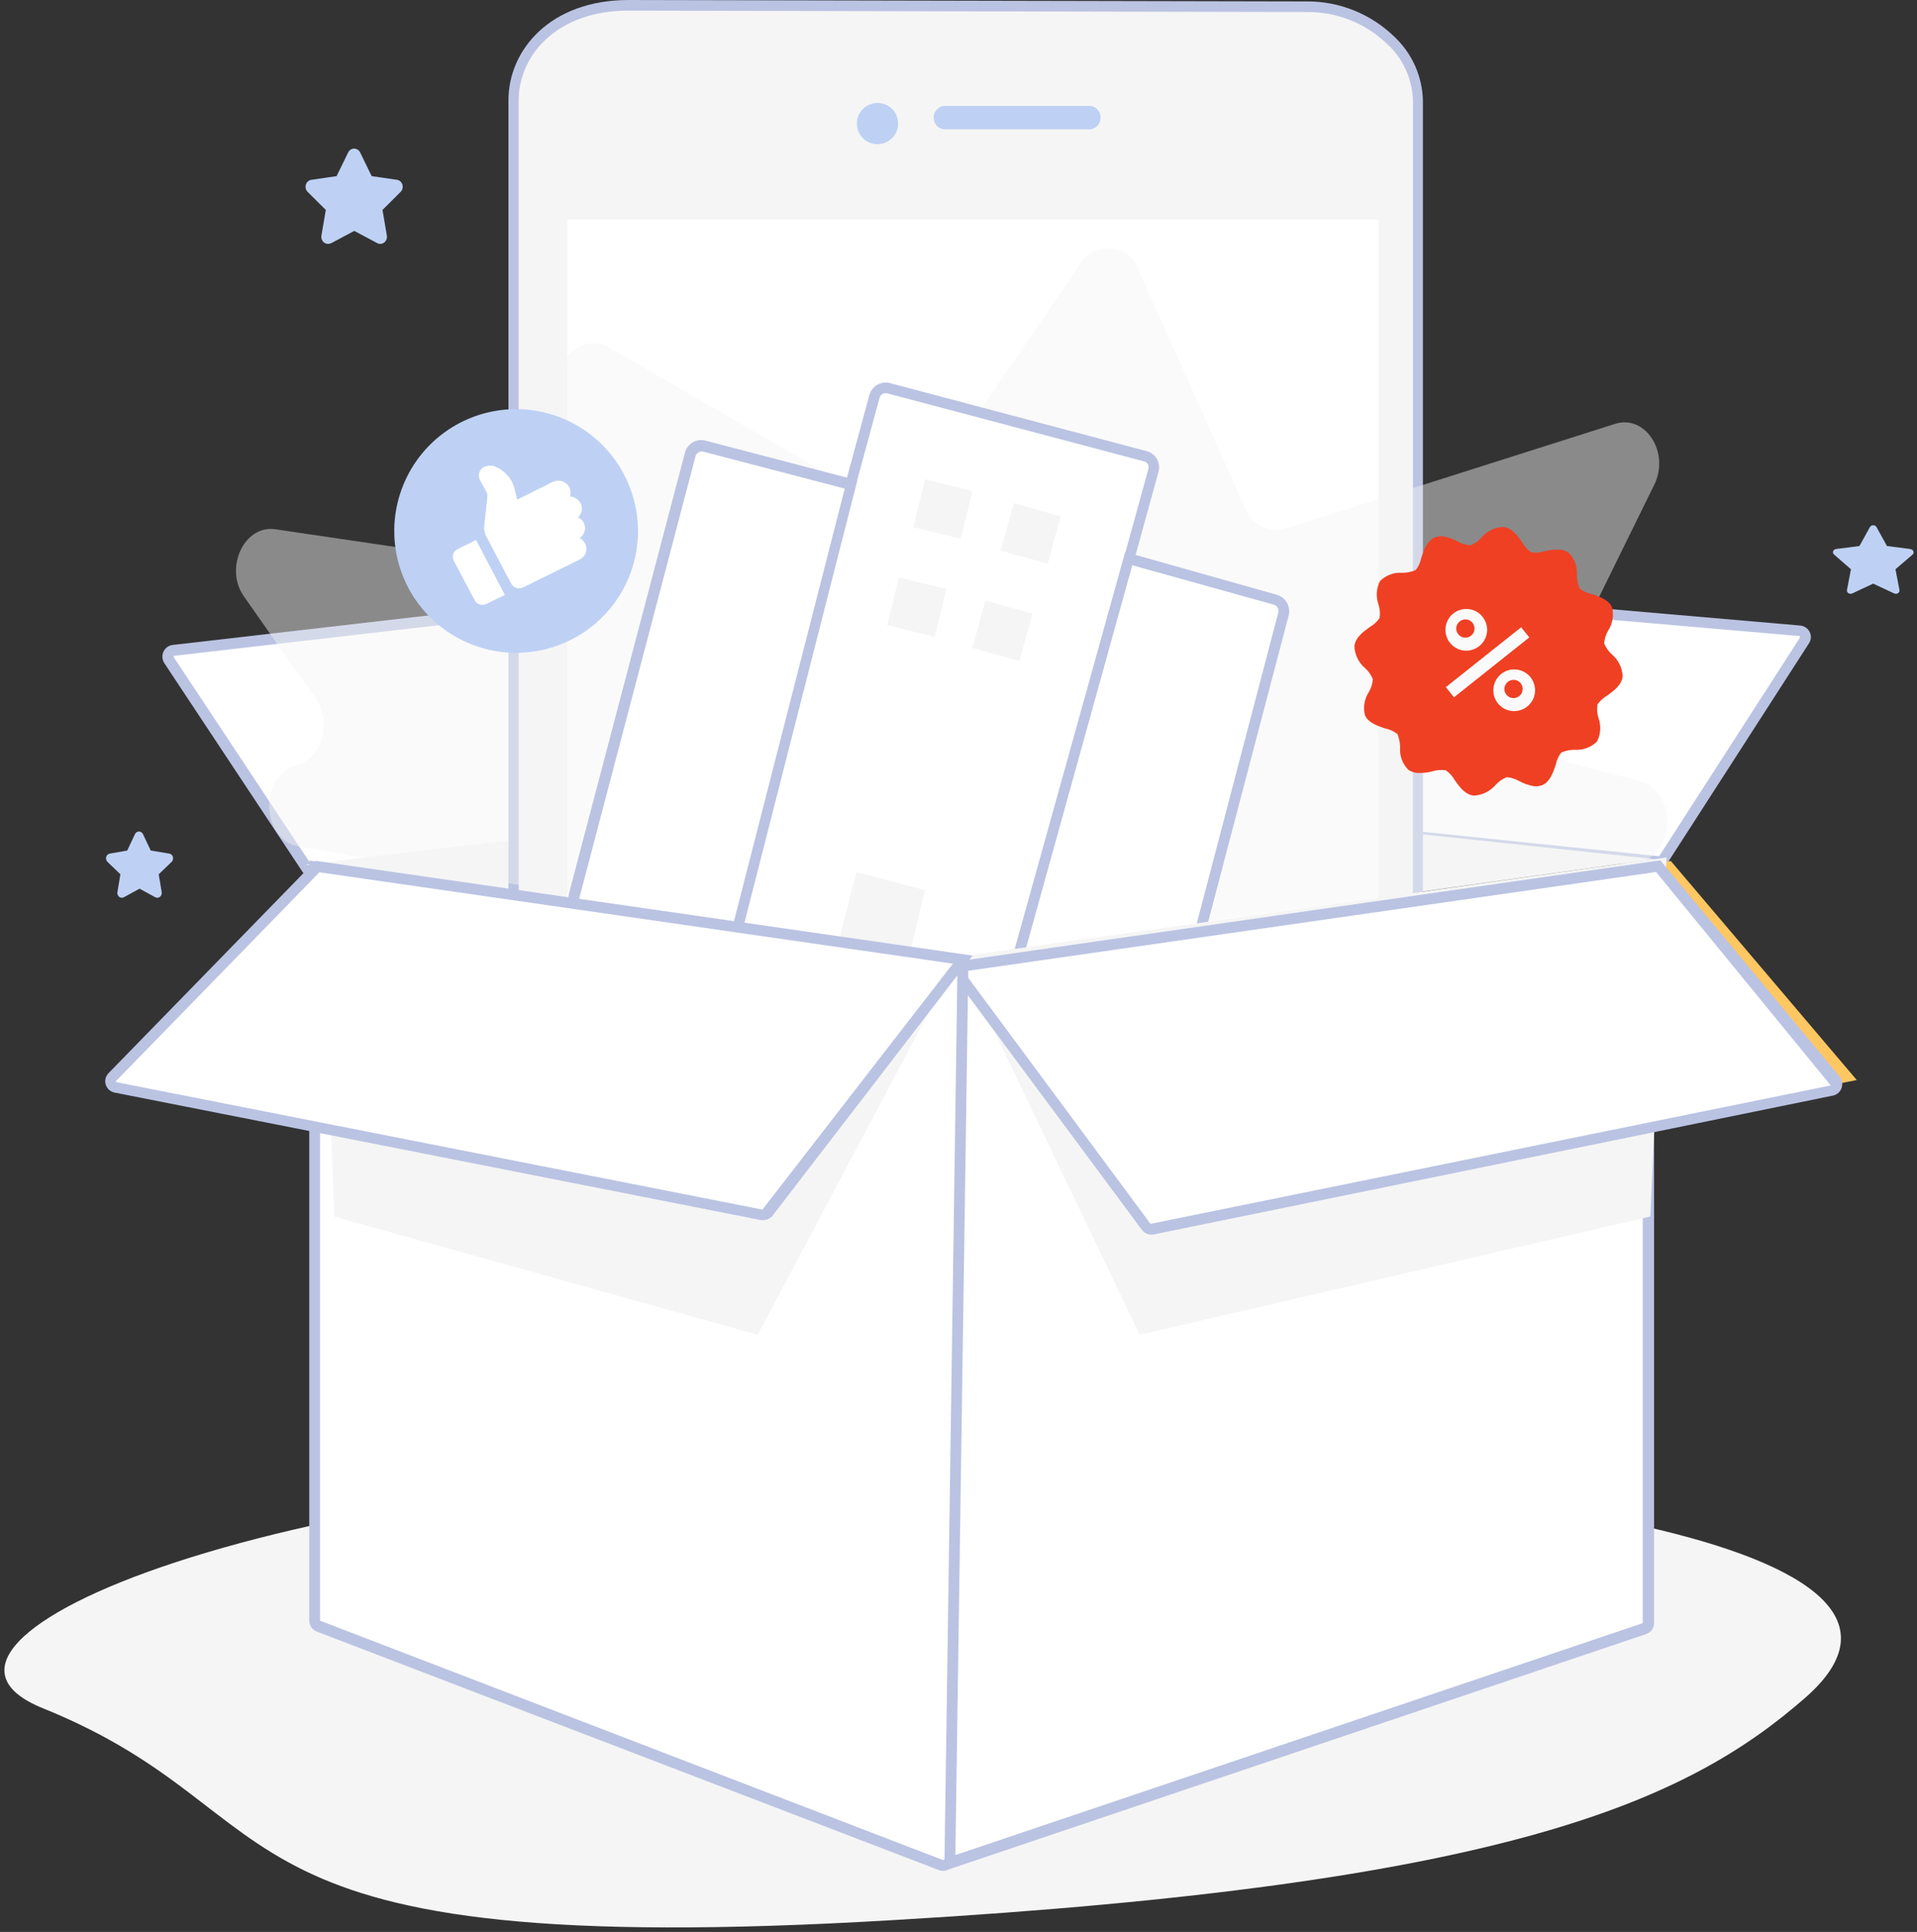 <?xml version="1.0" encoding="UTF-8"?>
<svg width="132px" height="133px" viewBox="0 0 132 133" version="1.1" xmlns="http://www.w3.org/2000/svg" xmlns:xlink="http://www.w3.org/1999/xlink">
    <rect x="0" y="0" width="132" height="133" fill="#333333" stroke="none"/>
    <!-- Generator: Sketch 49.3 (51167) - http://www.bohemiancoding.com/sketch -->
    <title>promotional_topup_illustrations</title>
    <desc>Created with Sketch.</desc>
    <defs></defs>
    <g id="promotional_topup_illustrations" stroke="none" stroke-width="1" fill="none" fill-rule="evenodd">
        <g id="oyo-pp-dw-2" fill-rule="nonzero">
            <g id="Shape" transform="translate(11, 39)">
                <path d="M46.869,0.71 L57,15.99 L10.479,21.36 L0.644,6.45 C0.561,6.323 0.548,6.162 0.61,6.024 C0.672,5.885 0.8,5.789 0.948,5.77 L46.476,0.52 C46.631,0.507 46.781,0.579 46.869,0.71 Z" fill="#FFFFFF"></path>
                <path d="M10.321,21.76 L0.319,6.66 C0.162,6.425 0.138,6.124 0.254,5.866 C0.371,5.608 0.612,5.432 0.889,5.4 L46.417,0.15 C46.71,0.119 46.997,0.253 47.164,0.5 L57.688,16.3 L10.321,21.76 Z M46.505,0.89 L0.968,6.15 L0.968,6.25 L10.725,20.97 L56.39,15.7 L46.555,0.93 C46.547,0.908 46.528,0.893 46.505,0.89 Z" fill="#BAC3E2"></path>
            </g>
            <g id="Shape-2" transform="translate(67, 39)">
                <path d="M11,0.679 L0.87,15.505 L47.43,20.354 L57.265,5.11 C57.349,4.985 57.359,4.825 57.293,4.69 C57.226,4.555 57.092,4.464 56.941,4.451 L11.403,0.495 C11.245,0.478 11.09,0.549 11,0.679 Z" id="Shape" fill="#FFFFFF"></path>
                <path d="M47.617,20.722 L0.221,15.806 L10.695,0.475 C10.857,0.234 11.14,0.1 11.433,0.126 L56.96,4.063 C57.239,4.089 57.484,4.254 57.608,4.501 C57.732,4.748 57.718,5.041 57.57,5.275 L47.617,20.722 Z M1.519,15.215 L47.243,19.947 L56.941,4.897 L56.941,4.432 L56.941,4.79 L11.364,0.853 L11,0.679 L11.305,0.882 L1.519,15.215 Z" id="Shape" fill="#BAC3E2"></path>
            </g>
            <g id="Oval-2" transform="translate(0, 101)" fill="#F5F5F5">
                <path d="M61.61,0.002 C103.635,0.002 136.065,5.529 124.338,15.848 C116.098,23.077 103.567,28.722 61.61,31.178 C12.976,34.08 21.294,24.008 2.929,16.59 C-8.69,11.877 19.586,0.002 61.61,0.002 Z" id="Shape"></path>
            </g>
            <g id="Shape-3" transform="translate(21, 54)" fill="#F5F5F5">
                <polygon id="Shape" points="0.027 5.521 45.703 0.103 92.912 5.141 44.249 11.932"></polygon>
            </g>
            <g id="Shape-4" transform="translate(35, 0)">
                <path d="M8.287,0.365 C3.272,0.365 0.333,3.452 0.333,6.904 L0.333,112.228 C0.217,115.555 2.799,118.348 6.103,118.471 L56.866,118.471 C60.166,118.343 62.741,115.551 62.626,112.228 L62.626,6.904 C62.626,3.462 58.972,0.365 54.906,0.464 L8.287,0.365 Z" id="Shape" fill="#F5F5F5"></path>
                <path d="M56.885,118.826 L6.132,118.826 C2.636,118.698 -0.1,115.749 0.01,112.228 L0.01,6.904 C0.01,3.472 2.851,0 8.287,0 L54.936,0.099 C57.203,0.072 59.39,0.947 61.019,2.535 C62.234,3.675 62.941,5.261 62.978,6.933 L62.978,112.228 C63.089,115.738 60.37,118.682 56.885,118.826 Z M8.278,0.73 C3.311,0.73 0.715,3.837 0.715,6.904 L0.715,112.228 C0.651,113.735 1.186,115.206 2.2,116.316 C3.214,117.426 4.626,118.084 6.122,118.146 L56.885,118.146 C58.382,118.084 59.793,117.426 60.808,116.316 C61.822,115.206 62.356,113.735 62.293,112.228 L62.293,6.904 C62.245,5.419 61.601,4.017 60.51,3.018 C59.01,1.579 57.007,0.793 54.936,0.828 L8.278,0.73 Z" id="Shape" fill="#BAC3E2"></path>
            </g>
            <g id="Shape-5" transform="translate(39, 15)" fill="#FFFFFF">
                <polygon id="Shape" points="0.06 0.121 0.06 86.938 55.917 86.938 55.917 0.121"></polygon>
            </g>
            <g id="Pulse" transform="translate(64, 7)" fill="#BED1F4">
                <path d="M1.128,0.703 L10.872,0.703 C11.103,0.703 11.291,0.896 11.291,1.133 C11.291,1.371 11.103,1.563 10.872,1.563 L1.128,1.563 C1.017,1.563 0.911,1.518 0.832,1.437 C0.753,1.357 0.709,1.247 0.709,1.133 C0.709,1.019 0.753,0.91 0.832,0.829 C0.911,0.749 1.017,0.703 1.128,0.703 Z" id="Shape"></path>
                <path d="M10.911,1.903 L1.167,1.903 C0.866,1.938 0.572,1.792 0.411,1.529 C0.25,1.266 0.25,0.931 0.411,0.668 C0.572,0.404 0.866,0.259 1.167,0.293 L10.911,0.293 C11.212,0.259 11.506,0.404 11.667,0.668 C11.828,0.931 11.828,1.266 11.667,1.529 C11.506,1.792 11.212,1.938 10.911,1.903 Z M1.167,1.043 C1.152,1.043 1.137,1.05 1.126,1.061 C1.115,1.072 1.109,1.087 1.109,1.103 L10.94,1.163 L10.94,1.053 L1.167,1.043 Z" id="Shape"></path>
            </g>
            <g id="Camera" transform="translate(59, 7)" fill="#BED1F4">
                <circle id="Oval" cx="1.423" cy="1.507" r="1.04"></circle>
                <path d="M1.423,2.927 C0.639,2.927 0.003,2.291 0.003,1.507 C0.003,0.722 0.639,0.087 1.423,0.087 C2.208,0.087 2.843,0.722 2.843,1.507 C2.843,2.291 2.208,2.927 1.423,2.927 Z M1.423,0.837 C1.053,0.837 0.753,1.137 0.753,1.507 C0.753,1.877 1.053,2.177 1.423,2.177 C1.793,2.177 2.093,1.877 2.093,1.507 C2.093,1.137 1.793,0.837 1.423,0.837 Z" id="Shape"></path>
            </g>
            <g id="Shape-6" opacity="0.45" transform="translate(16, 17)" fill="#F5F5F5">
                <path d="M4.411,35.681 C6.172,35.213 6.89,32.759 5.729,31.084 L0.81,24.081 C-0.587,22.133 0.81,19.114 2.955,19.435 L19.611,21.89 C20.346,21.917 21.058,21.633 21.569,21.108 C22.079,20.584 22.341,19.87 22.287,19.143 L22.474,9.404 C22.474,7.329 24.363,6.005 25.937,6.92 L44.63,17.731 C45.658,18.323 46.976,17.984 47.582,16.971 L58.404,1.135 C58.856,0.406 59.695,0.003 60.553,0.101 C61.412,0.199 62.135,0.781 62.408,1.593 L69.738,17.975 C70.138,19.09 71.34,19.71 72.492,19.397 L95.209,12.18 C97.285,11.517 98.997,14.127 97.915,16.358 L90.565,31.308 C89.739,32.973 90.565,35.097 92.12,35.515 L96.921,36.781 C99.568,37.483 99.371,42.012 96.675,42.382 L48.851,48.917 C48.642,48.949 48.43,48.949 48.221,48.917 L4.578,41.271 C1.951,40.814 1.813,36.372 4.411,35.681 Z" id="Shape"></path>
            </g>
            <g id="Shape-7" transform="translate(66, 59)" fill="#FFC762">
                <polygon id="Shape" points="61.852 15.352 13.592 24.98 0.035 7.155 49.047 0.272"></polygon>
            </g>
            <g id="Group-3" transform="translate(39, 26)">
                <g id="Path-27" transform="translate(10.057, 0)">
                    <path d="M11.158,1.284 C11.276,0.862 11.711,0.613 12.133,0.726 L29.816,5.412 C30.021,5.465 30.196,5.599 30.301,5.784 C30.406,5.969 30.432,6.189 30.372,6.393 L19.838,44.613 L0.741,39.573 L11.158,1.284 Z" id="Shape" fill="#FFFFFF"></path>
                    <path d="M20.102,45.054 L0.332,39.838 L10.807,1.186 C10.982,0.576 11.608,0.215 12.221,0.373 L29.904,5.059 C30.507,5.218 30.871,5.834 30.723,6.442 L20.102,45.054 Z M1.19,39.318 L19.585,44.162 L30.021,6.275 C30.051,6.169 30.036,6.054 29.981,5.958 C29.926,5.863 29.835,5.793 29.728,5.765 L12.036,1.079 C11.926,1.049 11.808,1.064 11.71,1.121 C11.611,1.178 11.539,1.272 11.509,1.383 L1.19,39.318 Z" id="Shape" fill="#BAC3E2"></path>
                </g>
                <g id="Path-27-2" transform="translate(29.26, 11.766)">
                    <path d="M9.472,0.686 L19.557,3.5 C19.981,3.615 20.234,4.053 20.122,4.481 L12.105,35.024 C11.991,35.451 11.557,35.708 11.13,35.602 L0.489,32.975 L9.472,0.686 Z" id="Shape" fill="#FFFFFF"></path>
                    <path d="M11.364,35.995 C11.273,36.005 11.182,36.005 11.091,35.995 L0.03,33.239 L9.218,0.235 L19.654,3.177 C20.271,3.349 20.635,3.986 20.474,4.608 L12.456,35.112 C12.324,35.615 11.881,35.973 11.364,35.995 Z M0.947,32.7 L11.227,35.24 C11.458,35.296 11.692,35.156 11.754,34.926 L19.762,4.393 C19.818,4.163 19.685,3.93 19.459,3.863 L9.706,1.147 L0.947,32.7 Z" id="Shape" fill="#BAC3E2"></path>
                </g>
                <g id="Path-27-3" transform="translate(0, 4.258)">
                    <path d="M1.084,32.374 C0.667,32.25 0.421,31.817 0.528,31.393 L8.526,0.998 C8.578,0.791 8.711,0.614 8.895,0.507 C9.078,0.4 9.297,0.372 9.501,0.429 L19.586,3.164 L11.364,35.364 L1.084,32.374 Z" id="Shape" fill="#FFFFFF"></path>
                    <path d="M11.608,35.825 L0.977,32.727 C0.368,32.546 0.01,31.914 0.167,31.295 L8.165,0.899 C8.331,0.281 8.963,-0.086 9.579,0.076 L20.035,2.811 L11.608,35.825 Z M1.181,32.021 L11.091,34.913 L19.167,3.38 L9.413,0.831 C9.187,0.775 8.958,0.909 8.896,1.135 L0.899,31.531 C0.841,31.762 0.974,31.999 1.201,32.07 L1.181,32.021 Z" id="Shape" fill="#BAC3E2"></path>
                </g>
                <g id="Path-28" transform="translate(17.86, 34.009)" fill="#F5F5F5">
                    <polygon id="Shape" points="6.827 1.269 4.877 9.388 0.029 8.006 2.126 0.034"></polygon>
                </g>
                <rect id="Rectangle-path" fill="#F5F5F5" transform="translate(31.969, 10.723) rotate(15.49) translate(-31.969, -10.723) " x="30.287" y="9.032" width="3.365" height="3.383"></rect>
                <rect id="Rectangle-path" fill="#F5F5F5" transform="translate(30.024, 17.427) rotate(15.49) translate(-30.024, -17.427) " x="28.342" y="15.736" width="3.365" height="3.383"></rect>
                <rect id="Rectangle-path" fill="#F5F5F5" transform="translate(25.924, 9.044) rotate(13.88) translate(-25.924, -9.044) " x="24.241" y="7.352" width="3.365" height="3.383"></rect>
                <rect id="Rectangle-path" fill="#F5F5F5" transform="translate(24.13, 15.797) rotate(13.88) translate(-24.13, -15.797) " x="22.447" y="14.106" width="3.365" height="3.383"></rect>
            </g>
            <g id="Shape-8" transform="translate(64, 59)">
                <path d="M49.531,0.621 L1.382,7.695 L0.494,68.94 C0.493,69.081 0.559,69.213 0.673,69.296 C0.787,69.378 0.933,69.401 1.066,69.356 L49.235,53.109 C49.413,53.049 49.532,52.881 49.531,52.692 L49.531,0.621 Z" id="Shape" fill="#FFFFFF"></path>
                <path d="M0.928,69.742 C0.714,69.745 0.508,69.662 0.356,69.511 C0.204,69.36 0.118,69.155 0.118,68.94 L1.007,7.378 L49.896,0.225 L49.896,52.732 C49.896,53.08 49.673,53.388 49.343,53.495 L1.184,69.742 C1.099,69.756 1.013,69.756 0.928,69.742 Z M1.747,8.012 L0.859,68.94 L1.066,69.346 L0.948,68.989 L49.116,52.742 L49.116,1.047 L1.747,8.012 Z" id="Shape" fill="#BAC3E2"></path>
            </g>
            <g id="Shape-9" transform="translate(66, 59)" fill="#F5F5F5">
                <polygon id="Shape" points="48.754 0.03 47.641 24.745 12.477 32.888 0.007 6.865"></polygon>
            </g>
            <g id="Shape-10" transform="translate(65, 59)">
                <path d="M61.138,16.054 L14.348,25.613 C14.184,25.647 14.017,25.58 13.917,25.443 L0.638,7.596 L49.142,0.589 L61.354,15.333 C61.454,15.448 61.489,15.608 61.445,15.756 C61.401,15.903 61.284,16.016 61.138,16.054 Z" id="Shape" fill="#FFFFFF"></path>
                <path d="M14.27,25.994 C14.021,25.994 13.785,25.875 13.633,25.673 L0.012,7.315 L49.328,0.228 L61.657,15.093 C61.845,15.312 61.903,15.617 61.81,15.892 C61.717,16.168 61.487,16.371 61.207,16.424 L14.427,25.984 L14.27,25.994 Z M1.343,7.876 L14.221,25.253 L61.06,15.724 L49.034,1.029 L1.343,7.876 Z" id="Shape" fill="#BAC3E2"></path>
            </g>
            <g id="Shape-11" transform="translate(21, 59)">
                <path d="M0.672,0.668 L45.308,7.18 L44.404,68.985 C44.399,69.127 44.327,69.259 44.209,69.339 C44.092,69.419 43.942,69.439 43.808,69.391 L0.99,52.979 C0.819,52.916 0.704,52.754 0.702,52.572 L0.672,0.668 Z" id="Shape" fill="#FFFFFF"></path>
                <path d="M43.957,69.798 C43.859,69.798 43.761,69.782 43.669,69.748 L0.821,53.325 C0.507,53.207 0.298,52.908 0.295,52.572 L0.295,0.242 L45.685,6.823 L44.781,68.955 C44.779,69.217 44.649,69.461 44.434,69.609 C44.299,69.721 44.132,69.787 43.957,69.798 Z M1.04,1.104 L1.04,52.572 L43.937,69.054 L44.036,68.995 L44.93,7.547 L1.04,1.104 Z" id="Shape" fill="#BAC3E2"></path>
            </g>
            <g id="Shape-12" transform="translate(22, 61)" fill="#F5F5F5">
                <polygon id="Shape" points="0.189 0.228 1.013 22.751 30.175 30.889 43.977 4.881"></polygon>
            </g>
            <g id="Shape-13" transform="translate(7, 59)">
                <path d="M14.835,0.66 L0.729,15.172 C0.617,15.285 0.577,15.449 0.624,15.6 C0.672,15.751 0.8,15.864 0.957,15.894 L45.469,24.672 C45.635,24.704 45.804,24.64 45.904,24.506 L59.298,7.068 L14.835,0.66 Z" id="Shape" fill="#FFFFFF"></path>
                <path d="M45.558,24.994 L45.4,24.994 L0.888,16.216 C0.602,16.156 0.371,15.949 0.283,15.675 C0.195,15.4 0.264,15.1 0.462,14.89 L14.726,0.26 L59.97,6.785 L46.201,24.682 C46.048,24.878 45.81,24.994 45.558,24.994 Z M0.986,15.494 L45.499,24.272 L58.615,7.341 L14.993,1.05 L0.986,15.426 L0.986,15.894 L0.986,15.494 Z" id="Shape" fill="#BAC3E2"></path>
            </g>
            <g id="offer" transform="translate(93, 36)" fill="#EF4023">
                <path d="M8.477,18.773 C7.886,18.704 7.493,18.173 7.168,17.701 C7.016,17.436 6.808,17.207 6.558,17.032 C6.249,16.981 5.932,17.004 5.633,17.101 C5.283,17.192 4.922,17.229 4.561,17.209 C4.354,17.187 4.155,17.116 3.98,17.002 C3.571,16.593 3.362,16.025 3.409,15.448 C3.406,15.134 3.342,14.823 3.223,14.533 C2.975,14.339 2.685,14.207 2.376,14.149 C1.855,13.972 1.215,13.755 0.989,13.244 C0.851,12.695 0.947,12.114 1.255,11.64 C1.414,11.37 1.508,11.067 1.53,10.754 C1.414,10.47 1.236,10.214 1.009,10.007 C0.552,9.629 0.28,9.074 0.261,8.481 C0.33,7.881 0.861,7.498 1.324,7.163 C1.589,7.011 1.817,6.803 1.993,6.553 C2.044,6.244 2.02,5.926 1.924,5.628 C1.731,5.097 1.766,4.509 2.022,4.005 C2.431,3.595 3,3.386 3.577,3.434 C3.888,3.43 4.195,3.366 4.482,3.247 C4.676,3 4.807,2.709 4.866,2.401 C5.043,1.879 5.259,1.24 5.771,1.004 C5.965,0.93 6.174,0.903 6.381,0.925 C6.724,0.99 7.056,1.106 7.365,1.269 C7.635,1.427 7.938,1.521 8.25,1.545 C8.535,1.428 8.79,1.25 8.998,1.023 C9.374,0.569 9.925,0.297 10.513,0.276 C11.104,0.344 11.497,0.876 11.822,1.348 C11.974,1.613 12.182,1.841 12.432,2.017 C12.741,2.068 13.059,2.044 13.357,1.948 C13.707,1.857 14.069,1.82 14.429,1.84 C14.637,1.862 14.836,1.933 15.01,2.047 C15.42,2.456 15.628,3.024 15.581,3.601 C15.584,3.915 15.648,4.226 15.768,4.516 C16.015,4.71 16.305,4.841 16.614,4.9 C17.135,5.077 17.775,5.294 18.001,5.805 C18.139,6.353 18.043,6.934 17.735,7.409 C17.576,7.679 17.482,7.982 17.46,8.295 C17.577,8.579 17.755,8.835 17.981,9.042 C18.438,9.42 18.71,9.975 18.729,10.567 C18.66,11.168 18.129,11.551 17.667,11.886 C17.402,12.038 17.173,12.246 16.998,12.496 C16.946,12.805 16.97,13.122 17.066,13.421 C17.259,13.952 17.224,14.54 16.968,15.044 C16.559,15.454 15.99,15.663 15.413,15.615 C15.103,15.619 14.795,15.683 14.508,15.802 C14.315,16.049 14.183,16.339 14.124,16.648 C13.947,17.17 13.731,17.809 13.219,18.045 C13.025,18.119 12.816,18.146 12.609,18.124 C12.266,18.059 11.934,17.943 11.625,17.78 C11.355,17.622 11.052,17.528 10.74,17.504 C10.455,17.621 10.2,17.799 9.992,18.026 C9.612,18.474 9.063,18.744 8.477,18.773 Z M11.743,7.183 L6.558,11.305 L7.119,12.004 L12.304,7.881 L11.743,7.183 Z M7.808,8.786 C8.59,8.867 9.294,8.308 9.392,7.527 C9.46,6.949 9.173,6.387 8.664,6.104 C8.156,5.82 7.527,5.872 7.071,6.234 C6.616,6.596 6.424,7.198 6.585,7.757 C6.746,8.316 7.229,8.723 7.808,8.786 Z M7.965,6.642 C8.22,6.667 8.433,6.845 8.505,7.09 C8.578,7.335 8.495,7.6 8.295,7.76 C8.095,7.92 7.819,7.943 7.595,7.818 C7.372,7.694 7.246,7.446 7.276,7.193 C7.322,6.855 7.625,6.612 7.965,6.642 Z M11.123,12.948 C11.702,13.006 12.258,12.708 12.532,12.195 C12.806,11.682 12.743,11.054 12.373,10.605 C12.004,10.157 11.4,9.975 10.844,10.146 C10.288,10.316 9.889,10.805 9.835,11.384 C9.796,11.763 9.911,12.141 10.153,12.435 C10.395,12.729 10.744,12.914 11.123,12.948 Z M11.281,10.804 C11.535,10.829 11.749,11.007 11.821,11.252 C11.894,11.497 11.81,11.762 11.611,11.922 C11.411,12.082 11.134,12.105 10.911,11.98 C10.687,11.856 10.561,11.608 10.592,11.355 C10.638,11.017 10.941,10.774 11.281,10.804 Z" id="Shape"></path>
            </g>
            <g id="Shape-14" transform="translate(126, 36)" fill="#BED1F4">
                <path d="M5.536,1.795 L3.933,1.589 L3.217,0.295 C3.177,0.212 3.086,0.159 2.985,0.159 C2.884,0.159 2.793,0.212 2.753,0.295 L2.037,1.589 L0.434,1.795 C0.337,1.805 0.256,1.865 0.226,1.947 C0.195,2.029 0.221,2.119 0.292,2.179 L1.452,3.188 L1.18,4.607 C1.158,4.694 1.196,4.783 1.277,4.836 C1.358,4.888 1.466,4.893 1.553,4.848 L2.985,4.179 L4.417,4.848 C4.503,4.893 4.611,4.888 4.692,4.836 C4.773,4.783 4.812,4.694 4.79,4.607 L4.518,3.188 L5.687,2.188 C5.758,2.128 5.784,2.038 5.754,1.956 C5.724,1.874 5.643,1.814 5.546,1.804 L5.536,1.795 Z" id="Shape"></path>
            </g>
            <g id="Shape-15" transform="translate(7, 57)" fill="#BED1F4">
                <path d="M3.38,1.553 L2.848,0.429 C2.797,0.315 2.688,0.242 2.57,0.242 C2.451,0.242 2.342,0.315 2.291,0.429 L1.759,1.553 L0.573,1.761 C0.452,1.776 0.35,1.866 0.314,1.99 C0.277,2.115 0.313,2.25 0.405,2.337 L1.29,3.187 L1.086,4.405 C1.061,4.531 1.107,4.662 1.204,4.739 C1.301,4.816 1.432,4.826 1.538,4.764 L2.609,4.178 L3.681,4.764 C3.787,4.826 3.917,4.816 4.014,4.739 C4.111,4.662 4.157,4.531 4.132,4.405 L3.929,3.187 L4.814,2.337 C4.906,2.25 4.941,2.115 4.905,1.99 C4.869,1.866 4.767,1.776 4.646,1.761 L3.38,1.553 Z" id="Shape"></path>
            </g>
            <g id="Shape-16" transform="translate(21, 10)" fill="#BED1F4">
                <path d="M1.816,6.737 L3.395,5.895 L4.975,6.737 C5.132,6.819 5.319,6.802 5.459,6.693 C5.6,6.584 5.669,6.401 5.639,6.221 L5.338,4.453 L6.585,3.211 C6.715,3.083 6.763,2.889 6.709,2.712 C6.655,2.535 6.51,2.405 6.334,2.379 L4.593,2.126 L3.798,0.495 C3.719,0.332 3.56,0.23 3.385,0.23 C3.211,0.23 3.052,0.332 2.973,0.495 L2.178,2.126 L0.437,2.379 C0.261,2.405 0.115,2.535 0.062,2.712 C0.008,2.889 0.056,3.083 0.185,3.211 L1.433,4.453 L1.131,6.221 C1.101,6.401 1.171,6.584 1.311,6.693 C1.452,6.802 1.639,6.819 1.796,6.737 L1.816,6.737 Z" id="Shape"></path>
            </g>
            <g id="Group-4" transform="translate(27, 28)" fill="#BED1F4">
                <g id="Shape-17">
                    <path d="M12.36,16.02 C9.34,17.567 5.686,17.142 3.101,14.943 C0.517,12.745 -0.489,9.206 0.554,5.977 C1.596,2.748 4.482,0.465 7.864,0.193 C11.246,-0.079 14.459,1.713 16.004,4.734 C17.022,6.713 17.21,9.016 16.526,11.134 C15.843,13.252 14.343,15.01 12.36,16.02 Z" id="Shape"></path>
                </g>
            </g>
            <g id="Group-5" transform="translate(31, 32)" fill="#FFFFFF">
                <g id="Shape-18" transform="translate(1.707, 0)">
                    <g id="path-1-link" transform="translate(0, 0)">
                        <g id="path-1" transform="translate(0, 0)">
                            <path d="M7.264,2.635 C7.124,2.371 6.849,2.199 6.543,2.185 C6.653,1.864 6.552,1.51 6.287,1.291 C6.022,1.071 5.646,1.029 5.336,1.185 L2.903,2.395 L2.738,1.715 C2.575,0.941 1.996,0.311 1.222,0.065 L1.078,0.065 C0.783,0.024 0.492,0.163 0.346,0.415 C0.232,0.611 0.232,0.85 0.346,1.045 L0.789,1.875 C0.842,1.977 0.864,2.092 0.851,2.205 L0.634,4.205 C0.609,4.446 0.655,4.689 0.768,4.905 L1.985,7.225 L2.418,8.045 L2.49,8.175 C2.563,8.317 2.692,8.424 2.847,8.473 C3.002,8.522 3.171,8.508 3.315,8.435 L3.48,8.355 L6.574,6.835 L7.202,6.525 C7.49,6.384 7.671,6.098 7.671,5.785 C7.671,5.473 7.49,5.187 7.202,5.045 C7.454,4.879 7.595,4.596 7.574,4.301 C7.553,4.007 7.372,3.746 7.099,3.615 C7.372,3.36 7.439,2.961 7.264,2.635 Z" id="Shape"></path>
                        </g>
                    </g>
                </g>
                <g id="Rectangle-7" transform="translate(0, 5)">
                    <path d="M0.526,0.795 L1.784,0.175 L3.764,3.955 L2.506,4.575 C2.361,4.648 2.192,4.662 2.037,4.613 C1.882,4.564 1.754,4.457 1.681,4.315 L0.238,1.585 C0.167,1.443 0.158,1.28 0.212,1.132 C0.266,0.983 0.379,0.862 0.526,0.795 Z" id="Shape"></path>
                </g>
            </g>
        </g>
    </g>
</svg>